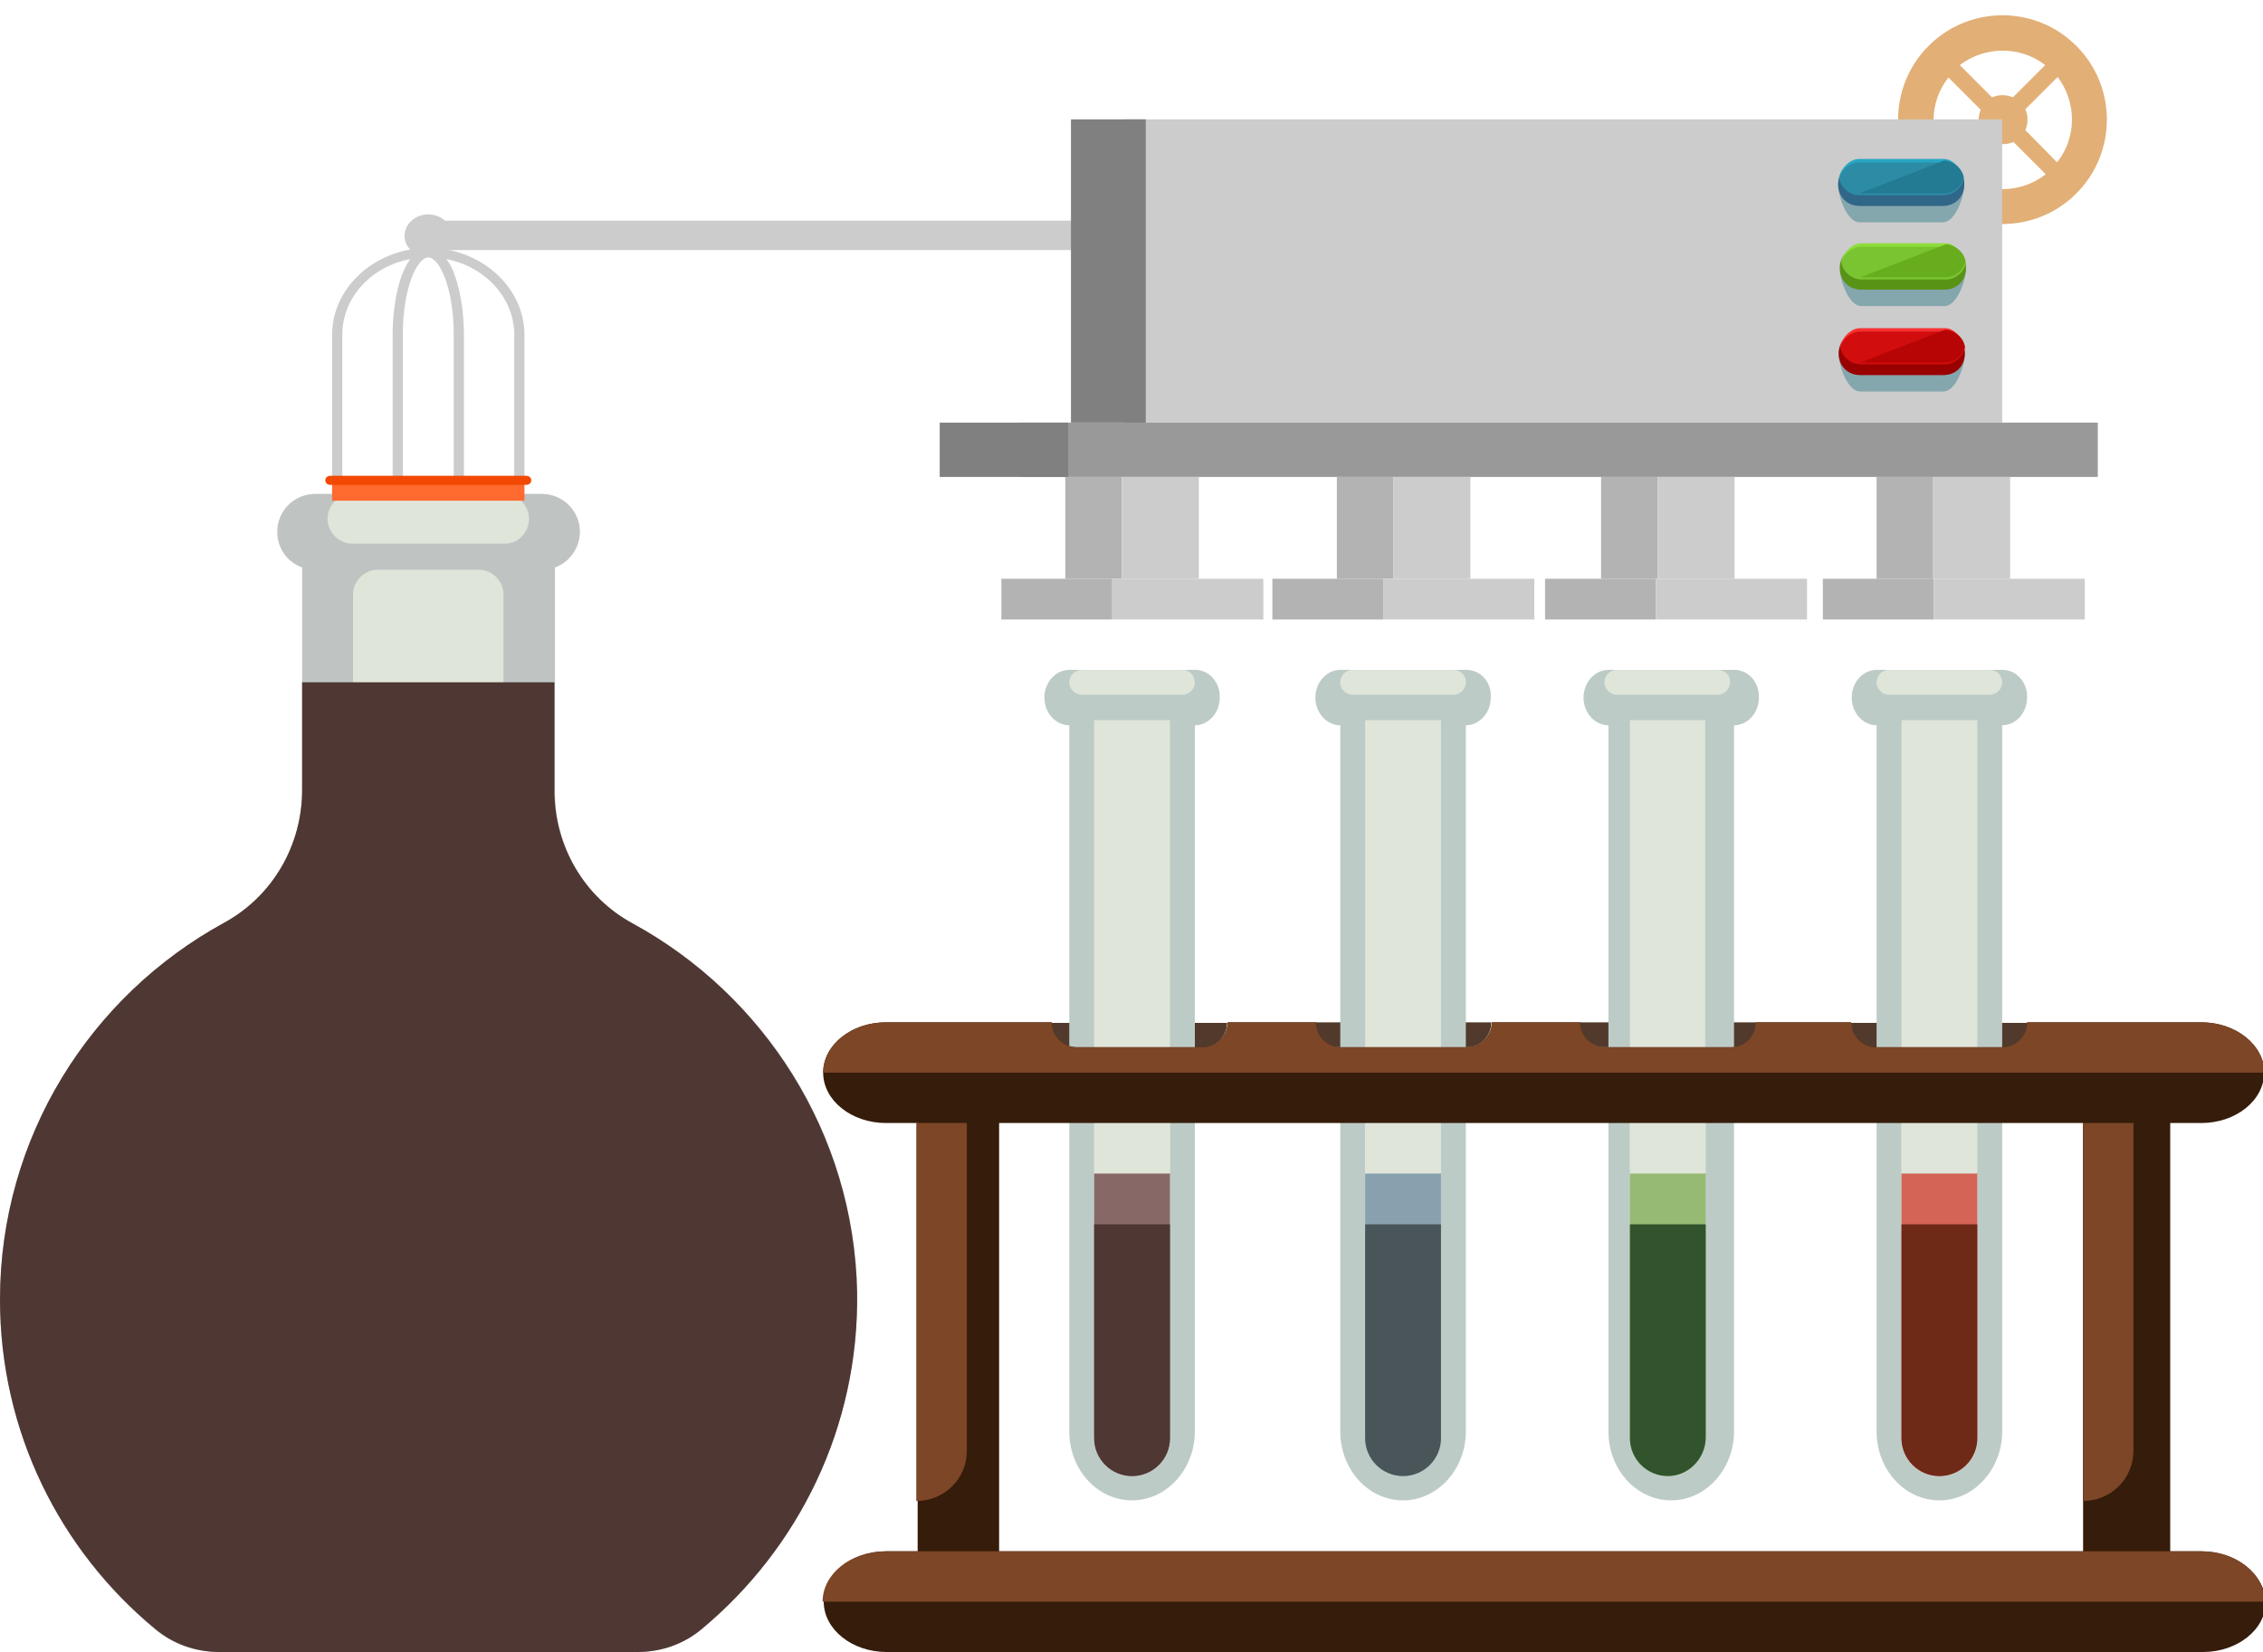 <svg version="1.1" id="el_2icLDtAxj" xmlns="http://www.w3.org/2000/svg" xmlns:xlink="http://www.w3.org/1999/xlink" x="0px" y="0px" viewBox="0 0 400 292" style="enable-background:new 0 0 400.2 292.1;" xml:space="preserve"><style>@-webkit-keyframes el_isyoSAPAnSM_Animation{0%{opacity: 0;}25%{opacity: 1;}75%{opacity: 1;}100%{opacity: 0;}}@keyframes el_isyoSAPAnSM_Animation{0%{opacity: 0;}25%{opacity: 1;}75%{opacity: 1;}100%{opacity: 0;}}#el_2icLDtAxj *{-webkit-animation-duration: 2s;animation-duration: 2s;-webkit-animation-iteration-count: infinite;animation-iteration-count: infinite;-webkit-animation-timing-function: cubic-bezier(0, 0, 1, 1);animation-timing-function: cubic-bezier(0, 0, 1, 1);}#el_xcKRhTbDft{fill: #E2AF76;}#el_UDLiPoJg_b{display: none;}#el_VHY2BM0h5Q{display: inline;fill: #BDCBC7;}#el_iYfNLyjBUT{display: inline;}#el_r3aJcVmz89{fill: #BDCBC7;}#el_12s4pQYPBM{fill: #E0E5DA;}#el_bKKxPbQKvR{fill: #96BA74;}#el_gVU7qnX-MA{fill: #31542D;}#el_1ewJjtM18e{fill: #88A1AF;}#el_ezd0jjuSqu{fill: #495559;}#el_Ila5i47CSJ{fill: #876866;}#el_HWcRGH8Uae{fill: #4F3733;}#el_XF2qFYzFdm{fill: #361C0A;}#el_m8SrY8GCMc{fill: #7C4627;}#el_05mLkqLTom{fill: #513A2B;}#el_JJvxF9lRyPF{fill: #E0E5DA;}#el_McDZqwj35-X{display: inline;fill: #513A2B;}#el_RpBdpMuSrud{display: inline;fill: #7C4627;}#el_itIDkltDNon{display: inline;fill: #7C4627;}#el_ov2zDuEf5r3{display: inline;fill: #7C4627;}#el_7HaRQFSNXrc{display: inline;fill: #361C0A;}#el_FVVJjZO07iY{display: inline;fill: #7C4627;}#el_KF4e2t4JWYP{display: inline;}#el_Q7Xjb0GOS3z{fill: #513A2B;}#el_1u4zXOgJRmG{fill: #513A2B;}#el_Dg4ZwwMF_dL{fill: #BDCBC7;}#el_PLWJEWWsM15{fill: #E0E5DA;}#el_JZUsaYdzqvV{fill: #D46456;}#el_zZ4GabGRbRk{fill: #6F2917;}#el_38pvoJom7jR{fill: #E0E5DA;}#el_DKMg_iF1jhu{fill: #E0E5DA;}#el_am4bqIqu0RC{fill: #BDCBC7;}#el_uSlVd-5Mqlr{fill: #E0E5DA;}#el_QacdWlp6bpU{fill: #876866;}#el_gaBQx-60_Q9{fill: #4F3733;}#el_vyDCG47yw_I{fill: #E0E5DA;}#el_PYK1Rn62pvc{fill: #E0E5DA;}#el_0sWhs8aneXM{fill: #BDCBC7;}#el_FWHF_pnTD-U{fill: #E0E5DA;}#el_zYfOeHhkNw8{fill: #88A1AF;}#el_3MZxBhDiIT9{fill: #495559;}#el_-RkgKK_Vvfb{fill: #E0E5DA;}#el_lCvd7lAzw1d{fill: #E0E5DA;}#el__8i4iPiQfHZ{fill: #BDCBC7;}#el_gJ5GQepYOhV{fill: #E0E5DA;}#el_2kJavg-jSqh{fill: #96BA74;}#el_MHxKsYNTFq_{fill: #31542D;}#el_q32NavAENuL{fill: #E0E5DA;}#el_evV1FW0FgVq{fill: #E0E5DA;}#el_wG6drmBiRuz{fill: #BFC4C2;}#el_HKbSOzLboIg{fill: #E0E5DA;}#el_4YgH4JeJ69z{fill: #CCCCCC;}#el_kvDRIYQK9QK{fill: #CCCCCC;}#el_Dg-cvtU8tuJ{fill: #808080;}#el_GHIZKyO_E-b{fill: #808080;}#el_oiZiVhPo3ud{fill: #999999;}#el_vlkDCan70Gi{fill: #999999;}#el_BDt80MPSR7f{fill: #999999;}#el_QpFrMoDhhv5{fill: #808080;}#el_wzVdfjIpIY7{fill: #B3B3B3;}#el_bdw57hyHdRj{fill: #CCCCCC;}#el_Lyx2nfgNkML{fill: #B3B3B3;}#el_Ehm7ggoEpeA{fill: #CCCCCC;}#el_QAJ6qPwId7x{fill: #B3B3B3;}#el_bUmtCaUiCcM{fill: #CCCCCC;}#el_ZlujFhwOKaV{fill: #B3B3B3;}#el_wXpRxe2WfrI{fill: #CCCCCC;}#el_-QJq54_Qh5I{fill: #B3B3B3;}#el__NVr8sD6-bW{fill: #CCCCCC;}#el_fzcdPTaHJAL{fill: #B3B3B3;}#el_OuBJOgD_8XV{fill: #CCCCCC;}#el_iADRUZy0bFd{fill: #B3B3B3;}#el_pUCu1CSs0xL{fill: #CCCCCC;}#el_TBG4vRfAhMr{fill: #B3B3B3;}#el_MgvePzn6uhj{fill: #CCCCCC;}#el_n1O0Jqu9hsi{fill: #7C4627;}#el_Q8FAOMMumjt{fill: #7C4627;}#el_H0EVIasuegJ{fill: #361C0A;}#el_RChLneLZm5u{fill: #7C4627;}#el_QKcfWjDbsY6{fill: #7C4627;}#el_UeRIDW36LRa{fill: #7C4627;}#el_UdKFuMdk1_v{fill: #7C4627;}#el__xsK1QsNsSf{display: none;}#el_Z0lhih_izmc{display: inline;fill: #9BA09A;}#el_O_Wdk49wZiC{display: inline;fill: #9BA09A;}#el_8cPtTEzn5DA{fill: #CCCCCC;}#el_d2lANU8L0Rk{fill: #FF6A2E;}#el_xH8esw9hTkz{fill: #F24802;}#el_B_h0QaL2azR{fill: #84A6AD;}#el_3Xla4SCWkAc{fill: #306687;}#el_8qiW7l868pG{fill: #27A7C4;}#el_xc0XoBcbGnZ{fill: #2D8CA5;}#el_NCcZPq_zT08{fill: #227B93;}#el_PBOAFUCz5mS{fill: #84A6AD;}#el_IAxOP8-xHGT{fill: #990000;}#el_Mtftb7ieUzS{fill: #F73131;}#el_n5hrU-jw0Al{fill: #D10D0D;}#el_nWqEm_C-Q3u{fill: #B70404;}#el_Ik2SP57JQus{fill: #84A6AD;}#el_9wu0xx96fRy{fill: #599316;}#el_79Dvyo4RQPh{fill: #8FDD3C;}#el_-jvl7CKZ23x{fill: #79C430;}#el_awCkzvIRRIg{fill: #67AD1E;}#el_isyoSAPAnSM{fill: #4F3733;-webkit-animation-name: el_isyoSAPAnSM_Animation;animation-name: el_isyoSAPAnSM_Animation;opacity: 1;}#el_cNQ84QCH2AA{fill: #4F3733;}#el_EaTOiAtElmy{fill: #4F3733;}#el_5iiBfJUndWm{fill: #4F3733;}#el_b2kTcJVOiiO{visibility: hidden;}#el_kRaACCFTWwv{visibility: hidden;}#el_EJY4DrieoWd{visibility: hidden;}</style>

<path d="M367,8.1c-7.2-7.2-18.9-7.2-26.1,0s-7.2,18.9,0,26.1s18.9,7.2,26.1,0C374.2,27,374.2,15.3,367,8.1z M363.6,28.7&#10;&#9;L358,23c0.5-1.2,0.5-2.5,0-3.7l5.7-5.7C367.1,18.1,367.1,24.3,363.6,28.7z M361.5,11.5l-5.7,5.7c-1.2-0.5-2.5-0.5-3.7,0l-5.7-5.7&#10;&#9;C350.9,8.1,357.1,8.1,361.5,11.5z M344.4,13.7l5.7,5.7c-0.5,1.2-0.5,2.5,0,3.7l-5.7,5.7C340.9,24.3,340.9,18.1,344.4,13.7z&#10;&#9; M346.5,30.8l5.7-5.7c1.2,0.5,2.5,0.5,3.7,0l5.7,5.7C357.1,34.3,350.9,34.3,346.5,30.8z" id="el_xcKRhTbDft"/>
<g id="el_UDLiPoJg_b">
	<path id="el_VHY2BM0h5Q" d="M584.6,78.3h-55.7c-6.1,0-11.1,5.5-11.1,12.2c0,6.8,5,12.2,11.1,12.2V415&#10;&#9;&#9;c0,16.9,12.5,30.6,27.8,30.6s27.8-13.7,27.8-30.6V102.8c6.1,0,11.1-5.5,11.1-12.2C595.7,83.8,590.7,78.3,584.6,78.3z"/>
	<g id="el_iYfNLyjBUT">
		<path id="el_r3aJcVmz89" d="M475.8,90.6c0,6.8-5,12.2-11.1,12.2v312.2c0,16.9-12.5,30.6-27.8,30.6s-27.8-13.7-27.8-30.6&#10;&#9;&#9;&#9;V102.8c-6.1,0-11.1-5.5-11.1-12.2c0-6.8,5-12.2,11.1-12.2h55.7C470.8,78.3,475.8,83.8,475.8,90.6z M347.8,78.3h-55.7&#10;&#9;&#9;&#9;c-6.1,0-11.1,5.5-11.1,12.2c0,6.8,5,12.2,11.1,12.2V415c0,16.9,12.5,30.6,27.8,30.6s27.8-13.7,27.8-30.6V102.8&#10;&#9;&#9;&#9;c6.1,0,11.1-5.5,11.1-12.2C358.9,83.8,353.9,78.3,347.8,78.3z M230.9,78.3h-55.7c-6.1,0-11.1,5.5-11.1,12.2&#10;&#9;&#9;&#9;c0,6.8,5,12.2,11.1,12.2V415c0,16.9,12.5,30.6,27.8,30.6c15.4,0,27.8-13.7,27.8-30.6V102.8c6.1,0,11.1-5.5,11.1-12.2&#10;&#9;&#9;&#9;C242.1,83.8,237.1,78.3,230.9,78.3z"/>
		<path id="el_12s4pQYPBM" d="M436.8,434.6L436.8,434.6c-9.2,0-16.7-7.5-16.7-16.7V256.5h33.4v161.4&#10;&#9;&#9;&#9;C453.5,427.1,446.1,434.6,436.8,434.6z M336.7,417.9V256.5h-33.4v161.4c0,9.2,7.5,16.7,16.7,16.7l0,0&#10;&#9;&#9;&#9;C329.2,434.6,336.7,427.1,336.7,417.9z M219.8,417.9V256.5h-33.4v161.4c0,9.2,7.5,16.7,16.7,16.7l0,0&#10;&#9;&#9;&#9;C212.3,434.6,219.8,427.1,219.8,417.9z"/>
		<path id="el_bKKxPbQKvR" d="M436.8,434.6L436.8,434.6c-9.2,0-16.7-7.5-16.7-16.7V300.9h33.4v116.9&#10;&#9;&#9;&#9;C453.5,427.1,446.1,434.6,436.8,434.6z"/>
		<path id="el_gVU7qnX-MA" d="M436.8,434.6L436.8,434.6c-9.2,0-16.7-7.5-16.7-16.7v-94.6h33.4v94.6&#10;&#9;&#9;&#9;C453.5,427.1,446.1,434.6,436.8,434.6z"/>
		<path id="el_1ewJjtM18e" d="M320,434.6L320,434.6c-9.2,0-16.7-7.5-16.7-16.7V300.9h33.4v116.9&#10;&#9;&#9;&#9;C336.7,427.1,329.2,434.6,320,434.6z"/>
		<path id="el_ezd0jjuSqu" d="M320,434.6L320,434.6c-9.2,0-16.7-7.5-16.7-16.7v-94.6h33.4v94.6&#10;&#9;&#9;&#9;C336.7,427.1,329.2,434.6,320,434.6z"/>
		<path id="el_Ila5i47CSJ" d="M203.1,434.6L203.1,434.6c-9.2,0-16.7-7.5-16.7-16.7V300.9h33.4v116.9&#10;&#9;&#9;&#9;C219.8,427.1,212.3,434.6,203.1,434.6z"/>
		<path id="el_HWcRGH8Uae" d="M203.1,434.6L203.1,434.6c-9.2,0-16.7-7.5-16.7-16.7v-94.6h33.4v94.6&#10;&#9;&#9;&#9;C219.8,427.1,212.3,434.6,203.1,434.6z"/>
		<path id="el_XF2qFYzFdm" d="M672.6,467.9h-13.8V278.8h13.8c15.3,0,27.7-10,27.7-22.3c0-12.3-12.4-22.3-27.7-22.3H91&#10;&#9;&#9;&#9;c-15.3,0-27.7,10-27.7,22.3c0,12.3,12.4,22.3,27.7,22.3h13.8V468H91c-15.3,0-27.7,10-27.7,22.3s12.4,22.3,27.7,22.3h13.8h55.4&#10;&#9;&#9;&#9;h443.2h55.4h13.8c15.3,0,27.7-10,27.7-22.3C700.3,477.9,687.9,467.9,672.6,467.9z M141.2,467.9V278.8h479.1V468L141.2,467.9&#10;&#9;&#9;&#9;L141.2,467.9z"/>
		<path id="el_m8SrY8GCMc" d="M91,467.9h581.7c15.3,0,27.7,10,27.7,22.3H63.3C63.3,477.9,75.7,467.9,91,467.9z M91,234.1&#10;&#9;&#9;&#9;h581.7c15.3,0,27.7,10,27.7,22.3H63.3C63.3,244.1,75.7,234.1,91,234.1z"/>
		<path id="el_05mLkqLTom" d="M230.9,245.3h-55.7c-6.1,0-11.1-5-11.1-11.1l0,0H242l0,0&#10;&#9;&#9;&#9;C242.1,240.3,237.1,245.3,230.9,245.3z M358.9,234.1L358.9,234.1H281l0,0c0,6.1,5,11.1,11.1,11.1h55.7&#10;&#9;&#9;&#9;C353.9,245.3,358.9,240.3,358.9,234.1z M475.8,234.1L475.8,234.1h-77.9l0,0c0,6.1,5,11.1,11.1,11.1h55.7&#10;&#9;&#9;&#9;C470.8,245.3,475.8,240.3,475.8,234.1z"/>
		<path id="el_JJvxF9lRyPF" d="M219.8,245.3h-33.4V100.6h33.4V245.3z M225.4,78.3h-44.6c-3.1,0-5.6,2.5-5.6,5.6l0,0&#10;&#9;&#9;&#9;c0,3.1,2.5,5.6,5.6,5.6h44.5c3.1,0,5.6-2.5,5.6-5.6l0,0C230.9,80.8,228.4,78.3,225.4,78.3z M336.7,100.6h-33.4v144.7h33.4V100.6z&#10;&#9;&#9;&#9; M342.2,78.3h-44.5c-3.1,0-5.6,2.5-5.6,5.6l0,0c0,3.1,2.5,5.6,5.6,5.6h44.5c3.1,0,5.6-2.5,5.6-5.6l0,0&#10;&#9;&#9;&#9;C347.8,80.8,345.3,78.3,342.2,78.3z M453.5,100.6h-33.4v144.7h33.4V100.6z M459.1,78.3h-44.5c-3.1,0-5.6,2.5-5.6,5.6l0,0&#10;&#9;&#9;&#9;c0,3.1,2.5,5.6,5.6,5.6h44.5c3.1,0,5.6-2.5,5.6-5.6l0,0C464.7,80.8,462.2,78.3,459.1,78.3z"/>
	</g>
	<path id="el_McDZqwj35-X" d="M584.6,245.3h-55.7c-6.1,0-11.1-5-11.1-11.1l0,0h77.9l0,0C595.7,240.3,590.7,245.3,584.6,245.3&#10;&#9;&#9;z"/>
	<path id="el_RpBdpMuSrud" d="M127,423.4V278.8h-22.3v167l0,0C117,445.6,127,435.8,127,423.4z"/>
	<path d="M502.8,176.4" id="el_itIDkltDNon"/>
	<path d="M527.8,416.4" id="el_ov2zDuEf5r3"/>
	<path d="M461.9,278.8" id="el_7HaRQFSNXrc"/>
	<path id="el_FVVJjZO07iY" d="M642.5,423.4V278.8h-22.3v167l0,0C632.5,445.6,642.5,435.8,642.5,423.4z"/>
	<g id="el_KF4e2t4JWYP">
	</g>
</g>
<g id="el_gBfYD7wP2lC">
	<path id="el_Q7Xjb0GOS3z" d="M212.4,185.2h-22.3c-2.4,0-4.4-2-4.4-4.4l0,0h31.2l0,0C216.9,183.2,214.9,185.2,212.4,185.2z&#10;&#9;&#9; M263.6,180.7L263.6,180.7h-31.2l0,0c0,2.4,2,4.4,4.4,4.4h22.3C261.6,185.2,263.6,183.2,263.6,180.7z M310.4,180.7L310.4,180.7&#10;&#9;&#9;h-31.2l0,0c0,2.4,2,4.4,4.4,4.4H306C308.4,185.2,310.4,183.2,310.4,180.7z"/>
	<path id="el_1u4zXOgJRmG" d="M353.9,185.2h-22.3c-2.4,0-4.4-2-4.4-4.4l0,0h31.2l0,0C358.4,183.2,356.4,185.2,353.9,185.2z"/>
</g>
<g id="el_yUwXdIgylHU">
	<path id="el_Dg4ZwwMF_dL" d="M354,118.4h-22.3c-2.4,0-4.4,2.2-4.4,4.9c0,2.7,2,4.9,4.4,4.9V253c0,6.8,5,12.2,11.1,12.2&#10;&#9;&#9;s11.1-5.5,11.1-12.2V128.2c2.4,0,4.4-2.2,4.4-4.9C358.4,120.6,356.4,118.4,354,118.4z"/>
	<path id="el_PLWJEWWsM15" d="M349.5,254.2v-64.6h-13.4v64.6c0,3.7,3,6.7,6.7,6.7l0,0C346.5,260.9,349.5,257.9,349.5,254.2z"/>
	<path id="el_JZUsaYdzqvV" d="M342.8,260.9L342.8,260.9c-3.7,0-6.7-3-6.7-6.7v-46.8h13.4v46.8&#10;&#9;&#9;C349.5,257.9,346.5,260.9,342.8,260.9z"/>
	<path id="el_zZ4GabGRbRk" d="M342.8,260.9L342.8,260.9c-3.7,0-6.7-3-6.7-6.7v-37.8h13.4v37.8&#10;&#9;&#9;C349.5,257.9,346.5,260.9,342.8,260.9z"/>
	<g id="el_8jzrge_q39m">
		<polygon points="336.1,174.1 336.1,185.2 336.1,207.4 349.4,207.4 349.4,185.2 349.5,185.2 349.5,127.3 336.1,127.3 &#10;&#9;&#9;&#9;&#9;&#9;" id="el_38pvoJom7jR"/>
		<path d="M351.7,118.4h-17.8c-1.2,0-2.2,1-2.2,2.2c0,1.2,1,2.2,2.2,2.2h17.8c1.2,0,2.2-1,2.2-2.2&#10;&#9;&#9;&#9;C353.9,119.4,352.9,118.4,351.7,118.4z" id="el_DKMg_iF1jhu"/>
	</g>
</g>
<g id="el_MMANUjz-8an">
	<path id="el_am4bqIqu0RC" d="M211.3,118.4H189c-2.4,0-4.4,2.2-4.4,4.9c0,2.7,2,4.9,4.4,4.9V253c0,6.8,5,12.2,11.1,12.2&#10;&#9;&#9;s11.1-5.5,11.1-12.2V128.2c2.4,0,4.4-2.2,4.4-4.9C215.7,120.6,213.7,118.4,211.3,118.4z"/>
	<path id="el_uSlVd-5Mqlr" d="M206.8,254.2v-64.6h-13.4v64.6c0,3.7,3,6.7,6.7,6.7l0,0C203.8,260.9,206.8,257.9,206.8,254.2z"/>
	<path id="el_QacdWlp6bpU" d="M200.1,260.9L200.1,260.9c-3.7,0-6.7-3-6.7-6.7v-46.8h13.4v46.8&#10;&#9;&#9;C206.8,257.9,203.8,260.9,200.1,260.9z"/>
	<path id="el_gaBQx-60_Q9" d="M200.1,260.9L200.1,260.9c-3.7,0-6.7-3-6.7-6.7v-37.8h13.4v37.8&#10;&#9;&#9;C206.8,257.9,203.8,260.9,200.1,260.9z"/>
	<g id="el_BaUAErDNNLZ">
		<path d="M209,118.4h-17.8c-1.2,0-2.2,1-2.2,2.2c0,1.2,1,2.2,2.2,2.2H209c1.2,0,2.2-1,2.2-2.2&#10;&#9;&#9;&#9;C211.2,119.4,210.2,118.4,209,118.4z" id="el_vyDCG47yw_I"/>
		<polygon points="193.4,185.2 193.4,207.4 206.8,207.4 206.8,185.2 206.8,127.3 193.4,127.3 &#9;&#9;" id="el_PYK1Rn62pvc"/>
	</g>
</g>
<g id="el_kg_WwH-KDP0">
	<path id="el_0sWhs8aneXM" d="M259.2,118.4h-22.3c-2.4,0-4.4,2.2-4.4,4.9c0,2.7,2,4.9,4.4,4.9V253c0,6.8,5,12.2,11.1,12.2&#10;&#9;&#9;s11.1-5.5,11.1-12.2V128.2c2.4,0,4.4-2.2,4.4-4.9C263.7,120.6,261.7,118.4,259.2,118.4z"/>
	<path id="el_FWHF_pnTD-U" d="M254.7,254.2v-64.6h-13.4v64.6c0,3.7,3,6.7,6.7,6.7l0,0C251.7,260.9,254.7,257.9,254.7,254.2z"/>
	<path id="el_zYfOeHhkNw8" d="M248,260.9L248,260.9c-3.7,0-6.7-3-6.7-6.7v-46.8h13.4v46.8C254.7,257.9,251.7,260.9,248,260.9&#10;&#9;&#9;z"/>
	<path id="el_3MZxBhDiIT9" d="M248,260.9L248,260.9c-3.7,0-6.7-3-6.7-6.7v-37.8h13.4v37.8C254.7,257.9,251.7,260.9,248,260.9&#10;&#9;&#9;z"/>
	<polygon points="241.3,127.3 241.3,178.9 241.3,185.2 241.3,207.4 254.6,207.4 254.6,194.7 254.7,194.7 254.7,185.2 &#10;&#9;&#9;254.7,180.6 254.7,127.3 &#9;" id="el_-RkgKK_Vvfb"/>
	<path d="M256.9,118.4h-17.8c-1.2,0-2.2,1-2.2,2.2c0,1.2,1,2.2,2.2,2.2h17.8c1.2,0,2.2-1,2.2-2.2&#10;&#9;&#9;C259.2,119.4,258.1,118.4,256.9,118.4z" id="el_lCvd7lAzw1d"/>
</g>
<g id="el__erbawlFmOr">
	<path id="el__8i4iPiQfHZ" d="M306.6,118.4h-22.3c-2.4,0-4.4,2.2-4.4,4.9c0,2.7,2,4.9,4.4,4.9V253c0,6.8,5,12.2,11.1,12.2&#10;&#9;&#9;s11.1-5.5,11.1-12.2V128.2c2.4,0,4.4-2.2,4.4-4.9C311,120.6,309,118.4,306.6,118.4z"/>
	<path id="el_gJ5GQepYOhV" d="M294.8,260.9L294.8,260.9c-3.7,0-6.7-3-6.7-6.7v-64.6h13.4v64.6&#10;&#9;&#9;C301.4,257.9,298.4,260.9,294.8,260.9z"/>
	<path id="el_2kJavg-jSqh" d="M294.8,260.9L294.8,260.9c-3.7,0-6.7-3-6.7-6.7v-46.8h13.4v46.8&#10;&#9;&#9;C301.4,257.9,298.4,260.9,294.8,260.9z"/>
	<path id="el_MHxKsYNTFq_" d="M294.8,260.9L294.8,260.9c-3.7,0-6.7-3-6.7-6.7v-37.8h13.4v37.8&#10;&#9;&#9;C301.4,257.9,298.4,260.9,294.8,260.9z"/>
	<polygon points="288.1,127.3 288.1,180.4 288.1,185.2 288.1,207.4 301.4,207.4 301.4,204.4 301.4,204.4 301.4,185.2 &#10;&#9;&#9;301.4,179.9 301.4,127.3 &#9;" id="el_q32NavAENuL"/>
	<path d="M303.6,118.4h-17.8c-1.2,0-2.2,1-2.2,2.2c0,1.2,1,2.2,2.2,2.2h17.8c1.2,0,2.2-1,2.2-2.2&#10;&#9;&#9;C305.9,119.4,304.9,118.4,303.6,118.4z" id="el_evV1FW0FgVq"/>
</g>
<g id="el_aJZO-fISVcH">
	<g id="el_X2-rBezd1Dx">
		<path id="el_wG6drmBiRuz" d="M124,287.9c-3.2,2.7-7.2,4.1-11.4,4.1H38.7c-4.2,0-8.2-1.4-11.4-4.1&#10;&#9;&#9;&#9;C10.6,274,0,253.1,0,229.7C0,201,16,176,39.6,163.2c8.6-4.7,13.8-13.8,13.8-23.5v-39.4c-2.6-0.9-4.4-3.4-4.4-6.3l0,0&#10;&#9;&#9;&#9;c0-3.7,3-6.7,6.7-6.7h40.1c3.7,0,6.7,3,6.7,6.7l0,0c0,2.9-1.9,5.4-4.4,6.3v39.6c0,9.7,5.2,18.7,13.8,23.4&#10;&#9;&#9;&#9;c23.2,12.6,39.1,37,39.6,65.1C151.8,252.3,141.1,273.8,124,287.9z"/>
		<path id="el_HKbSOzLboIg" d="M107.6,171.6c20.5,11.2,34.6,32.9,34.8,57.8c0.2,20.3-8.6,38.5-22.6,50.9&#10;&#9;&#9;&#9;c-1.8,1.5-4,2.4-6.3,2.4H37.8c-2.3,0-4.6-0.8-6.3-2.4C17.6,268,8.9,250.1,8.9,230.2c0-25.2,14-47.2,34.7-58.6&#10;&#9;&#9;&#9;c11.5-6.3,18.8-18.2,18.8-31.3v-35.2c0-2.4,2-4.4,4.4-4.4h17.8c2.4,0,4.4,2,4.4,4.4v35.5C89,153.6,96.2,165.4,107.6,171.6z&#10;&#9;&#9;&#9; M93.5,91.7L93.5,91.7c0-2.4-2-4.4-4.4-4.4H62.3c-2.4,0-4.4,2-4.4,4.4l0,0c0,2.4,2,4.4,4.4,4.4H89C91.5,96.2,93.5,94.2,93.5,91.7z&#10;&#9;&#9;&#9;"/>
	</g>
</g>
<g id="el_o4n_g_Q9KUs">
	<rect x="73.2" y="39" width="117.4" height="5.2" id="el_4YgH4JeJ69z"/>
	<g id="el_Pi1uyZJCGaC">
		<rect x="202.5" y="21.1" width="151.4" height="53.6" id="el_kvDRIYQK9QK"/>
		<rect x="189.3" y="21.1" width="13.2" height="53.6" id="el_Dg-cvtU8tuJ"/>
		<rect x="198.7" y="21.1" width="3.8" height="53.6" id="el_GHIZKyO_E-b"/>
		<g id="el_-hakqTIOtzv">
			<line x1="277.5" y1="0" x2="277.5" y2="-1.9" id="el_oiZiVhPo3ud"/>
			<line x1="297.4" y1="-1.9" x2="297.4" y2="0" id="el_vlkDCan70Gi"/>
		</g>
		<rect x="180.5" y="74.7" width="190.3" height="9.6" id="el_BDt80MPSR7f"/>
		<rect x="166.1" y="74.7" width="22.7" height="9.6" id="el_QpFrMoDhhv5"/>
		<g id="el_IldaqHVA6gs">
			<rect x="188.3" y="84.3" width="10" height="18" id="el_wzVdfjIpIY7"/>
			<rect x="198.3" y="84.3" width="13.6" height="18" id="el_bdw57hyHdRj"/>
		</g>
		<g id="el_9FX7kmVbMWx">
			<rect x="177" y="102.3" width="19.6" height="7.2" id="el_Lyx2nfgNkML"/>
			<rect x="196.6" y="102.3" width="26.7" height="7.2" id="el_Ehm7ggoEpeA"/>
		</g>
	</g>
	<g id="el_vcZfGR5IH0O">
		<rect x="236.3" y="84.3" width="10" height="18" id="el_QAJ6qPwId7x"/>
		<rect x="246.3" y="84.3" width="13.6" height="18" id="el_bUmtCaUiCcM"/>
	</g>
	<g id="el_9NfzjhZ-FwJ">
		<rect x="224.9" y="102.3" width="19.6" height="7.2" id="el_ZlujFhwOKaV"/>
		<rect x="244.5" y="102.3" width="26.7" height="7.2" id="el_wXpRxe2WfrI"/>
	</g>
	<g id="el_7nnettvhB9h">
		<rect x="283" y="84.3" width="10" height="18" id="el_-QJq54_Qh5I"/>
		<rect x="293" y="84.3" width="13.6" height="18" id="el__NVr8sD6-bW"/>
	</g>
	<g id="el_RaaUoB6i3jy">
		<rect x="273.1" y="102.3" width="19.6" height="7.2" id="el_fzcdPTaHJAL"/>
		<rect x="292.7" y="102.3" width="26.7" height="7.2" id="el_OuBJOgD_8XV"/>
	</g>
	<g id="el_vlmaVZQUJcX">
		<rect x="331.7" y="84.3" width="10" height="18" id="el_iADRUZy0bFd"/>
		<rect x="341.7" y="84.3" width="13.6" height="18" id="el_pUCu1CSs0xL"/>
	</g>
	<g id="el_JQqXiABqyfo">
		<rect x="322.2" y="102.3" width="19.6" height="7.2" id="el_TBG4vRfAhMr"/>
		<rect x="341.8" y="102.3" width="26.7" height="7.2" id="el_MgvePzn6uhj"/>
	</g>
</g>
<g id="el_BzTExsFQbKc">
	<path id="el_n1O0Jqu9hsi" d="M170.9,256.4v-57.9H162v66.8l0,0C166.9,265.3,170.9,261.4,170.9,256.4z"/>
	<path id="el_Q8FAOMMumjt" d="M377.1,256.4v-57.9h-8.9v66.8l0,0C373.1,265.3,377.1,261.4,377.1,256.4z"/>
	<path d="M389.1,274.2h-5.5v-75.7h5.5c6.1,0,11.1-4,11.1-8.9s-5-8.9-11.1-8.9h-30.8c0,2.4-2,4.4-4.4,4.4h-22.3&#10;&#9;&#9;c-2.4,0-4.4-2-4.4-4.4h-16.8c0,2.4-2,4.4-4.4,4.4h-22.3c-2.4,0-4.4-2-4.4-4.4h-15.6c0,2.4-2,4.4-4.4,4.4h-22.3&#10;&#9;&#9;c-2.4,0-4.4-2-4.4-4.4h-15.6c0,2.4-2,4.4-4.4,4.4h-22.3c-2.4,0-4.4-2-4.4-4.4h-29.3c-6.1,0-11.1,4-11.1,8.9s5,8.9,11.1,8.9h5.6&#10;&#9;&#9;v75.7h-5.5c-6.1,0-11.1,4-11.1,8.9c0,4.9,5,8.9,11.1,8.9h5.5h22.2h177.3h22.2h5.5c6.1,0,11.1-4,11.1-8.9&#10;&#9;&#9;C400.2,278.2,395.2,274.2,389.1,274.2z M368.2,274.2H176.6v-75.7h191.6V274.2z" id="el_H0EVIasuegJ"/>
	<path d="M389.1,180.7h-30.8c0,2.4-2,4.4-4.4,4.4h-22.3c-2.4,0-4.4-2-4.4-4.4h-16.8c0,2.4-2,4.4-4.4,4.4h-22.3&#10;&#9;&#9;c-2.4,0-4.4-2-4.4-4.4h-15.6c0,2.4-2,4.4-4.4,4.4h-22.3c-2.4,0-4.4-2-4.4-4.4h-15.6c0,2.4-2,4.4-4.4,4.4h-22.3&#10;&#9;&#9;c-2.4,0-4.4-2-4.4-4.4h-29.3c-6.1,0-11.1,4-11.1,8.9h254.8C400.2,184.7,395.2,180.7,389.1,180.7z" id="el_RChLneLZm5u"/>
	<path id="el_QKcfWjDbsY6" d="M156.5,274.2h232.7c6.1,0,11.1,4,11.1,8.9H145.4C145.4,278.2,150.4,274.2,156.5,274.2z"/>
	<path id="el_UeRIDW36LRa" d="M170.9,256.4v-57.9H162v66.8l0,0C166.9,265.3,170.9,261.4,170.9,256.4z"/>
	<path id="el_UdKFuMdk1_v" d="M377.1,256.4v-57.9h-8.9v66.8l0,0C373.1,265.3,377.1,261.4,377.1,256.4z"/>
</g>
<g id="el__xsK1QsNsSf">
	<path id="el_Z0lhih_izmc" d="M219.8,245.3h-33.4v-11.1h33.4V245.3z M336.7,234.1h-33.4v11.2h33.4V234.1z M453.5,234.1&#10;&#9;&#9;h-33.4v11.2h33.4V234.1z"/>
	<path id="el_O_Wdk49wZiC" d="M573.5,234.1h-33.4v11.2h33.4V234.1z"/>
</g>
<path d="M78.9,44.1c0.6-0.7,1-1.5,1-2.4c0-2.1-1.9-3.8-4.2-3.8s-4.2,1.7-4.2,3.8c0,0.9,0.4,1.8,1,2.4&#10;&#9;c-7.8,1.4-13.8,7.6-13.8,15.1v25.7c0,0.5,0.4,0.8,0.9,0.8s0.9-0.4,0.9-0.8V59.2c0-6.6,5.1-12.1,12-13.4c-0.5,0.7-1,1.7-1.5,2.9&#10;&#9;c-1,2.8-1.6,6.6-1.6,10.5v25.7c0,0.5,0.4,0.8,0.9,0.8c0.5,0,0.9-0.4,0.9-0.8V59.2c0-8.5,2.6-13.7,4.5-13.7s4.5,5.2,4.5,13.7v25.7&#10;&#9;c0,0.5,0.4,0.8,0.9,0.8s0.9-0.4,0.9-0.8V59.2c0-4-0.6-7.7-1.6-10.5c-0.4-1.2-0.9-2.1-1.5-2.9c6.8,1.3,12,6.8,12,13.4v25.7&#10;&#9;c0,0.5,0.4,0.8,0.9,0.8c0.5,0,0.9-0.4,0.9-0.8V59.2C92.7,51.7,86.7,45.5,78.9,44.1z M73.3,41.7c0-1.2,1.1-2.1,2.4-2.1&#10;&#9;c1.3,0,2.4,1,2.4,2.1s-1.1,2.1-2.4,2.1C74.4,43.9,73.3,42.9,73.3,41.7z" id="el_8cPtTEzn5DA"/>
<rect x="58.7" y="85" width="34" height="3.5" id="el_d2lANU8L0Rk"/>
<path d="M93,85.7H58.4c-0.5,0-0.9-0.3-0.9-0.8s0.4-0.8,0.9-0.8H93c0.5,0,0.9,0.3,0.9,0.8S93.5,85.7,93,85.7z" id="el_xH8esw9hTkz"/>
<path d="M347.2,32.6c0,2.2-1.6,6.7-3.8,6.7h-14.7c-2.2,0-3.8-4.5-3.8-6.7l0,0c0-2.2,1.6-3.8,3.8-3.8h15&#10;&#9;C345.6,28.7,347.2,30.3,347.2,32.6L347.2,32.6z" id="el_B_h0QaL2azR"/>
<path d="M347.2,32.6c0,2.2-1.6,3.8-3.8,3.8h-14.7c-2.2,0-3.8-1.6-3.8-3.8l0,0c0-2.2,1.6-3.8,3.8-3.8h15&#10;&#9;C345.6,28.7,347.2,30.3,347.2,32.6L347.2,32.6z" id="el_3Xla4SCWkAc"/>
<path d="M343.6,28.1h-15c-1.6,0-3.2,1.6-3.5,3.2c0.3,1.6,1.9,2.9,3.5,2.9h15c1.6,0,3.2-1.3,3.5-2.9&#10;&#9;C346.5,29.7,345.2,28.1,343.6,28.1z" id="el_8qiW7l868pG"/>
<path d="M343.6,28.7h-15c-1.6,0-3.2,1.3-3.5,2.9c0.3,1.6,1.9,2.9,3.5,2.9h15c1.6,0,3.2-1.3,3.5-2.9&#10;&#9;C346.5,29.7,345.2,28.7,343.6,28.7z" id="el_xc0XoBcbGnZ"/>
<path d="M328.6,34.2h15c1.6,0,3.2-1.3,3.5-2.9c-0.3-1.6-1.9-2.9-3.5-2.9" id="el_NCcZPq_zT08"/>
<path d="M347.3,62.5c0,2.2-1.6,6.7-3.8,6.7h-14.7c-2.2,0-3.8-4.5-3.8-6.7l0,0c0-2.2,1.6-3.8,3.8-3.8h15&#10;&#9;C345.7,58.6,347.3,60.2,347.3,62.5L347.3,62.5z" id="el_PBOAFUCz5mS"/>
<path d="M347.3,62.5c0,2.2-1.6,3.8-3.8,3.8h-14.7c-2.2,0-3.8-1.6-3.8-3.8l0,0c0-2.2,1.6-3.8,3.8-3.8h15&#10;&#9;C345.7,58.6,347.3,60.2,347.3,62.5L347.3,62.5z" id="el_IAxOP8-xHGT"/>
<path d="M343.8,58h-15c-1.6,0-3.2,1.6-3.5,3.2c0.3,1.6,1.9,2.9,3.5,2.9h15c1.6,0,3.2-1.3,3.5-2.9&#10;&#9;C346.7,59.6,345.4,58,343.8,58z" id="el_Mtftb7ieUzS"/>
<path d="M343.8,58.6h-15c-1.6,0-3.2,1.3-3.5,2.9c0.3,1.6,1.9,2.9,3.5,2.9h15c1.6,0,3.2-1.3,3.5-2.9&#10;&#9;C346.7,59.6,345.4,58.6,343.8,58.6z" id="el_n5hrU-jw0Al"/>
<path d="M328.8,64.1h15c1.6,0,3.2-1.3,3.5-2.9c-0.3-1.6-1.9-2.9-3.5-2.9" id="el_nWqEm_C-Q3u"/>
<path d="M347.5,47.4c0,2.2-1.6,6.7-3.8,6.7h-14.7c-2.2,0-3.8-4.5-3.8-6.7l0,0c0-2.2,1.6-3.8,3.8-3.8h15&#10;&#9;C345.9,43.6,347.5,45.2,347.5,47.4L347.5,47.4z" id="el_Ik2SP57JQus"/>
<path d="M347.5,47.4c0,2.2-1.6,3.8-3.8,3.8h-14.7c-2.2,0-3.8-1.6-3.8-3.8l0,0c0-2.2,1.6-3.8,3.8-3.8h15&#10;&#9;C345.9,43.6,347.5,45.2,347.5,47.4L347.5,47.4z" id="el_9wu0xx96fRy"/>
<path d="M344,43h-15c-1.6,0-3.2,1.6-3.5,3.2c0.3,1.6,1.9,2.9,3.5,2.9h15c1.6,0,3.2-1.3,3.5-2.9&#10;&#9;C346.8,44.9,345.6,43,344,43z" id="el_79Dvyo4RQPh"/>
<path d="M344,43.6h-15c-1.6,0-3.2,1.3-3.5,2.9c0.3,1.6,1.9,2.9,3.5,2.9h15c1.6,0,3.2-1.3,3.5-2.9&#10;&#9;C346.8,44.9,345.6,43.6,344,43.6z" id="el_-jvl7CKZ23x"/>
<path d="M328.9,49h15c1.6,0,3.2-1.3,3.5-2.9c-0.3-1.6-1.9-2.9-3.5-2.9" id="el_awCkzvIRRIg"/>
<path id="el_isyoSAPAnSM" d="M111.8,163.2c-8.5-4.6-13.8-13.6-13.8-23.4v-19.2H53.4v19c0,9.8-5.2,18.8-13.8,23.5&#10;&#9;C16,176,0,201,0,229.7c0,23.4,10.6,44.3,27.4,58.2c3.2,2.7,7.2,4.1,11.4,4.1h73.9c4.2,0,8.2-1.4,11.4-4.1&#10;&#9;c17-14.2,27.8-35.6,27.4-59.6C150.9,200.2,134.9,175.8,111.8,163.2z"/>



</svg>